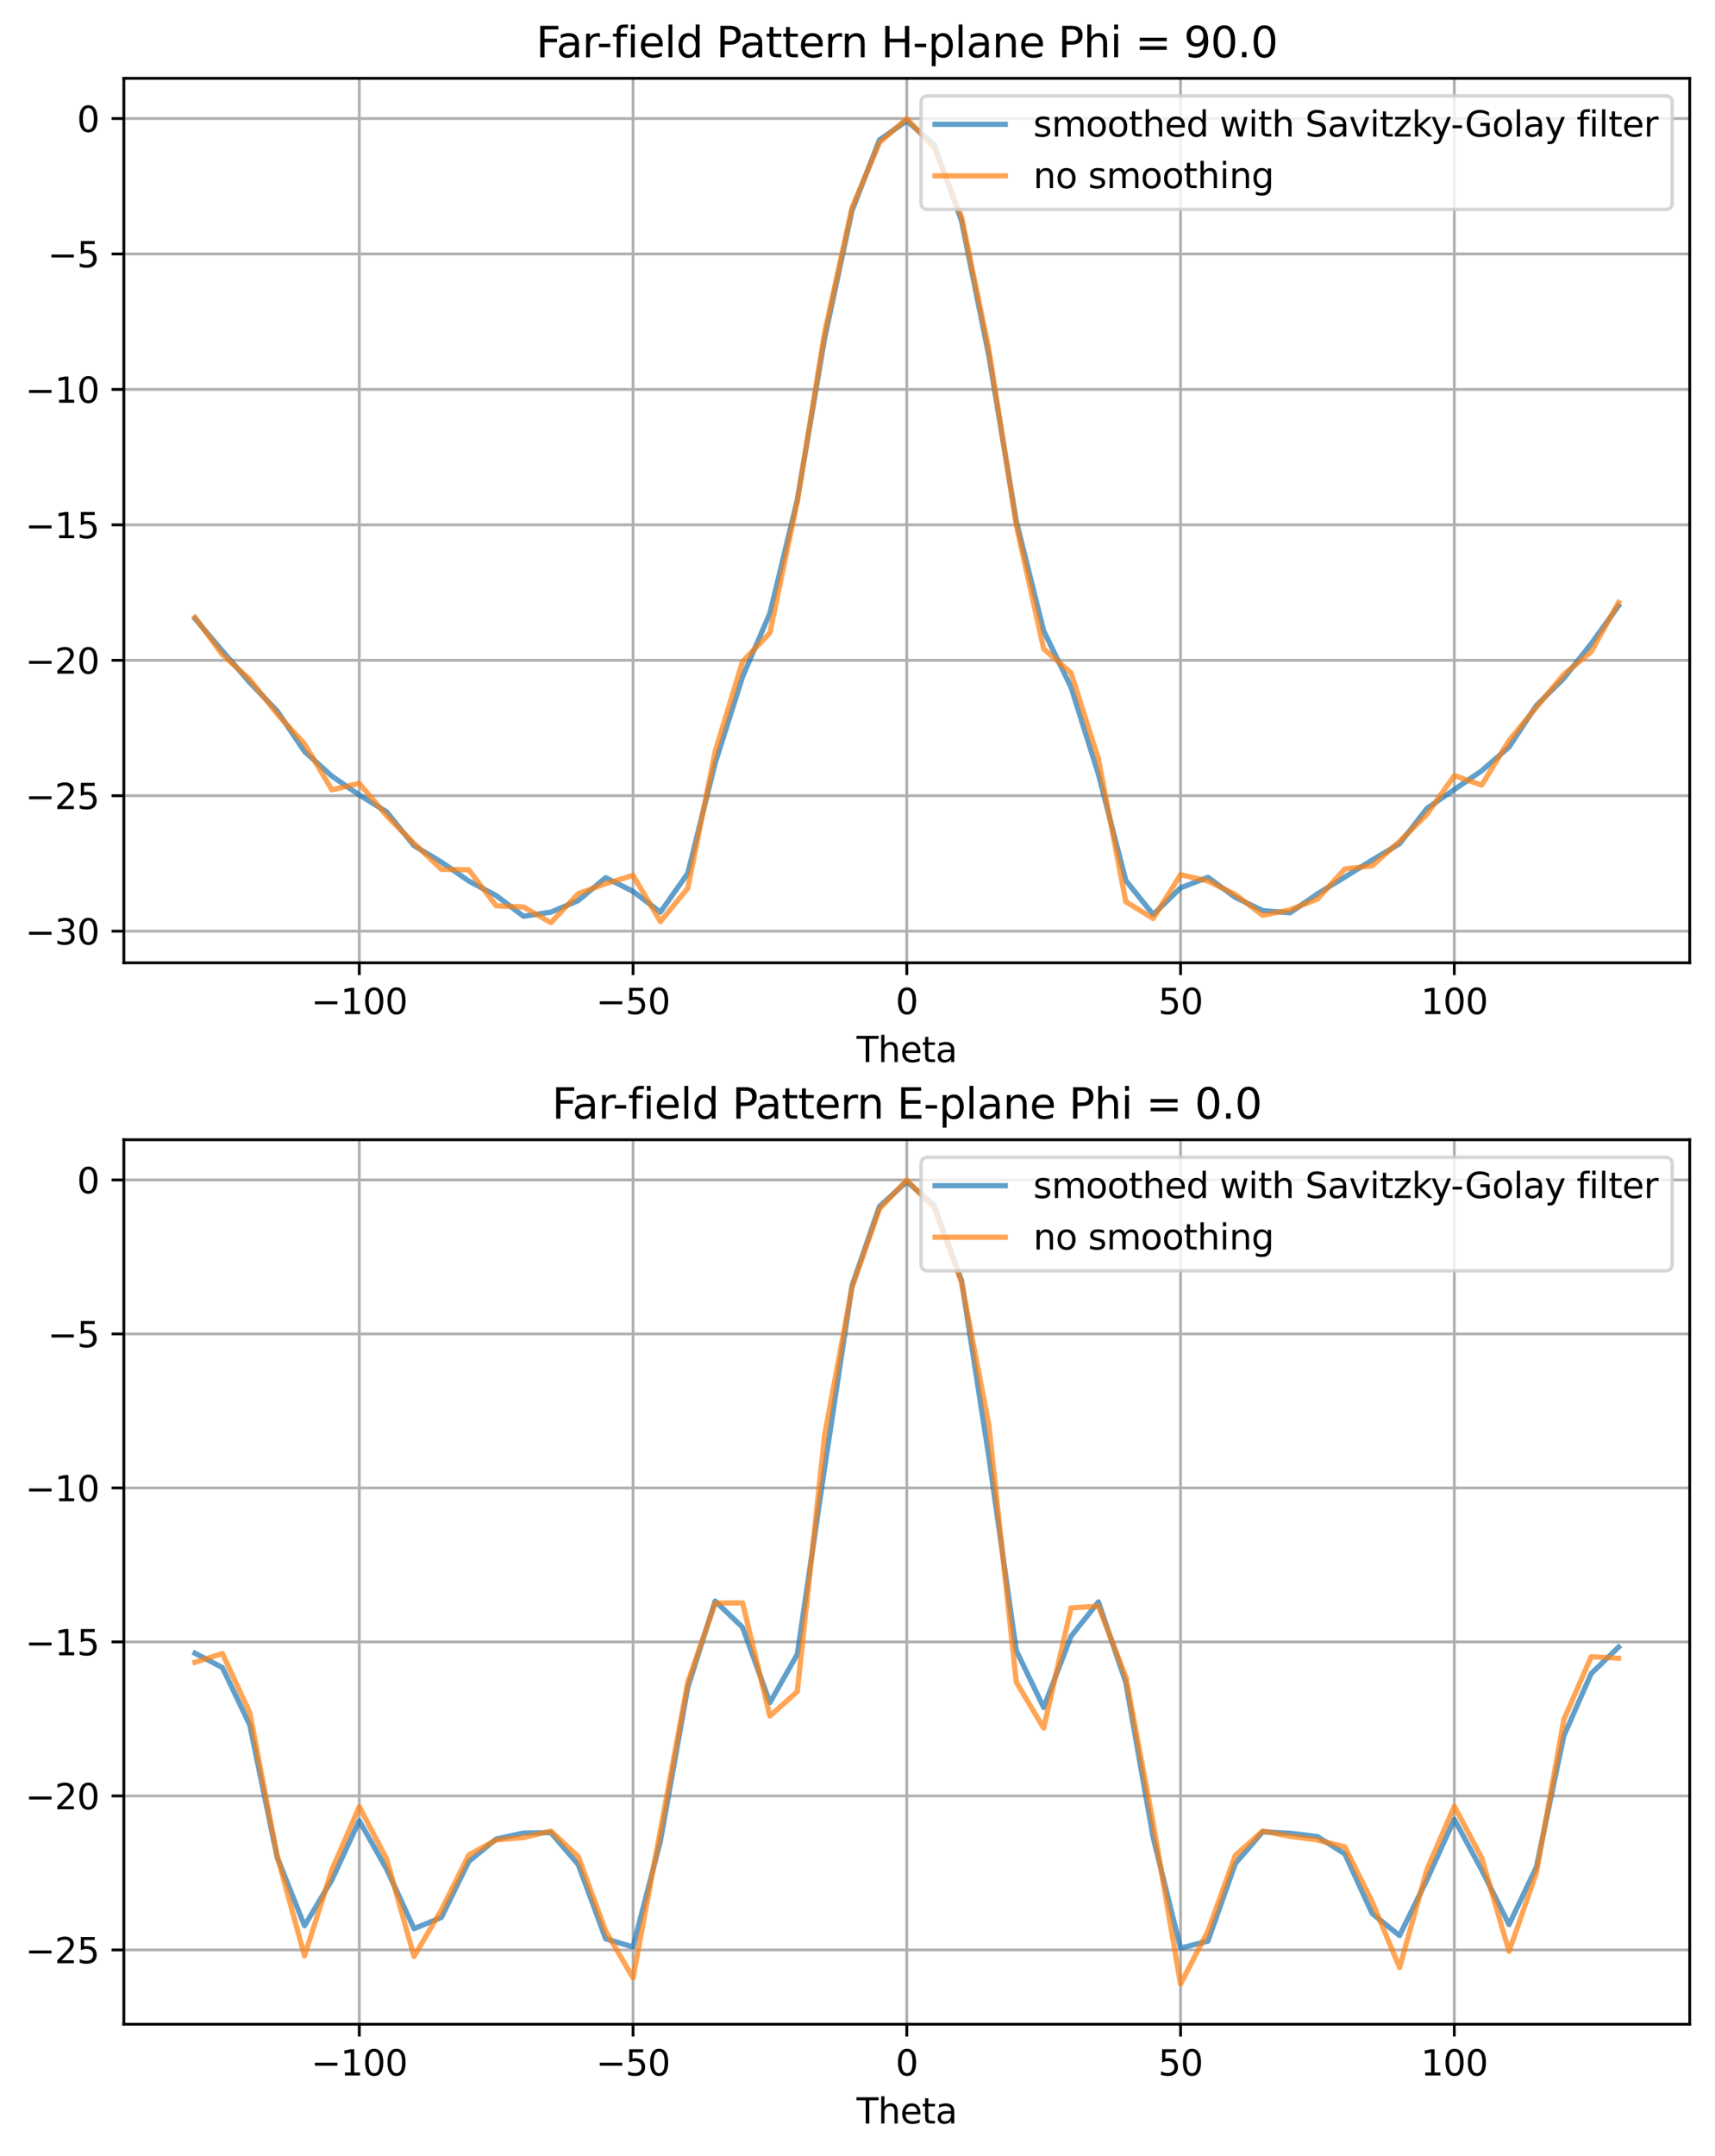 <?xml version="1.0" encoding="utf-8" standalone="no"?>
<!DOCTYPE svg PUBLIC "-//W3C//DTD SVG 1.1//EN"
  "http://www.w3.org/Graphics/SVG/1.1/DTD/svg11.dtd">
<svg xmlns:xlink="http://www.w3.org/1999/xlink" width="488.905pt" height="614.274pt" viewBox="0 0 488.905 614.274" xmlns="http://www.w3.org/2000/svg" version="1.1">
 <defs>
  <style type="text/css">*{stroke-linejoin: round; stroke-linecap: butt}</style>
 </defs>
 <g id="figure_1">
  <g id="patch_1">
   <path d="M 0 614.274 
L 488.905 614.274 
L 488.905 0 
L 0 0 
z
" style="fill: #ffffff"/>
  </g>
  <g id="axes_1">
   <g id="patch_2">
    <path d="M 35.305 274.318 
L 481.705 274.318 
L 481.705 22.318 
L 35.305 22.318 
z
" style="fill: #ffffff"/>
   </g>
   <g id="matplotlib.axis_1">
    <g id="xtick_1">
     <g id="line2d_1">
      <path d="M 102.421 274.318 
L 102.421 22.318 
" clip-path="url(#p32e8f1b778)" style="fill: none; stroke: #b0b0b0; stroke-width: 0.8; stroke-linecap: square"/>
     </g>
     <g id="line2d_2">
      <defs>
       <path id="m6926c9aca8" d="M 0 0 
L 0 3.5 
" style="stroke: #000000; stroke-width: 0.8"/>
      </defs>
      <g>
       <use xlink:href="#m6926c9aca8" x="102.421" y="274.318" style="stroke: #000000; stroke-width: 0.8"/>
      </g>
     </g>
     <g id="text_1">
      <!-- −100 -->
      <g transform="translate(88.687 288.917) scale(0.1 -0.1)">
       <defs>
        <path id="DejaVuSans-2212" d="M 678 2272 
L 4684 2272 
L 4684 1741 
L 678 1741 
L 678 2272 
z
" transform="scale(0.016)"/>
        <path id="DejaVuSans-31" d="M 794 531 
L 1825 531 
L 1825 4091 
L 703 3866 
L 703 4441 
L 1819 4666 
L 2450 4666 
L 2450 531 
L 3481 531 
L 3481 0 
L 794 0 
L 794 531 
z
" transform="scale(0.016)"/>
        <path id="DejaVuSans-30" d="M 2034 4250 
Q 1547 4250 1301 3770 
Q 1056 3291 1056 2328 
Q 1056 1369 1301 889 
Q 1547 409 2034 409 
Q 2525 409 2770 889 
Q 3016 1369 3016 2328 
Q 3016 3291 2770 3770 
Q 2525 4250 2034 4250 
z
M 2034 4750 
Q 2819 4750 3233 4129 
Q 3647 3509 3647 2328 
Q 3647 1150 3233 529 
Q 2819 -91 2034 -91 
Q 1250 -91 836 529 
Q 422 1150 422 2328 
Q 422 3509 836 4129 
Q 1250 4750 2034 4750 
z
" transform="scale(0.016)"/>
       </defs>
       <use xlink:href="#DejaVuSans-2212"/>
       <use xlink:href="#DejaVuSans-31" x="83.789"/>
       <use xlink:href="#DejaVuSans-30" x="147.412"/>
       <use xlink:href="#DejaVuSans-30" x="211.035"/>
      </g>
     </g>
    </g>
    <g id="xtick_2">
     <g id="line2d_3">
      <path d="M 180.463 274.318 
L 180.463 22.318 
" clip-path="url(#p32e8f1b778)" style="fill: none; stroke: #b0b0b0; stroke-width: 0.8; stroke-linecap: square"/>
     </g>
     <g id="line2d_4">
      <g>
       <use xlink:href="#m6926c9aca8" x="180.463" y="274.318" style="stroke: #000000; stroke-width: 0.8"/>
      </g>
     </g>
     <g id="text_2">
      <!-- −50 -->
      <g transform="translate(169.91 288.917) scale(0.1 -0.1)">
       <defs>
        <path id="DejaVuSans-35" d="M 691 4666 
L 3169 4666 
L 3169 4134 
L 1269 4134 
L 1269 2991 
Q 1406 3038 1543 3061 
Q 1681 3084 1819 3084 
Q 2600 3084 3056 2656 
Q 3513 2228 3513 1497 
Q 3513 744 3044 326 
Q 2575 -91 1722 -91 
Q 1428 -91 1123 -41 
Q 819 9 494 109 
L 494 744 
Q 775 591 1075 516 
Q 1375 441 1709 441 
Q 2250 441 2565 725 
Q 2881 1009 2881 1497 
Q 2881 1984 2565 2268 
Q 2250 2553 1709 2553 
Q 1456 2553 1204 2497 
Q 953 2441 691 2322 
L 691 4666 
z
" transform="scale(0.016)"/>
       </defs>
       <use xlink:href="#DejaVuSans-2212"/>
       <use xlink:href="#DejaVuSans-35" x="83.789"/>
       <use xlink:href="#DejaVuSans-30" x="147.412"/>
      </g>
     </g>
    </g>
    <g id="xtick_3">
     <g id="line2d_5">
      <path d="M 258.505 274.318 
L 258.505 22.318 
" clip-path="url(#p32e8f1b778)" style="fill: none; stroke: #b0b0b0; stroke-width: 0.8; stroke-linecap: square"/>
     </g>
     <g id="line2d_6">
      <g>
       <use xlink:href="#m6926c9aca8" x="258.505" y="274.318" style="stroke: #000000; stroke-width: 0.8"/>
      </g>
     </g>
     <g id="text_3">
      <!-- 0 -->
      <g transform="translate(255.323 288.917) scale(0.1 -0.1)">
       <use xlink:href="#DejaVuSans-30"/>
      </g>
     </g>
    </g>
    <g id="xtick_4">
     <g id="line2d_7">
      <path d="M 336.547 274.318 
L 336.547 22.318 
" clip-path="url(#p32e8f1b778)" style="fill: none; stroke: #b0b0b0; stroke-width: 0.8; stroke-linecap: square"/>
     </g>
     <g id="line2d_8">
      <g>
       <use xlink:href="#m6926c9aca8" x="336.547" y="274.318" style="stroke: #000000; stroke-width: 0.8"/>
      </g>
     </g>
     <g id="text_4">
      <!-- 50 -->
      <g transform="translate(330.184 288.917) scale(0.1 -0.1)">
       <use xlink:href="#DejaVuSans-35"/>
       <use xlink:href="#DejaVuSans-30" x="63.623"/>
      </g>
     </g>
    </g>
    <g id="xtick_5">
     <g id="line2d_9">
      <path d="M 414.589 274.318 
L 414.589 22.318 
" clip-path="url(#p32e8f1b778)" style="fill: none; stroke: #b0b0b0; stroke-width: 0.8; stroke-linecap: square"/>
     </g>
     <g id="line2d_10">
      <g>
       <use xlink:href="#m6926c9aca8" x="414.589" y="274.318" style="stroke: #000000; stroke-width: 0.8"/>
      </g>
     </g>
     <g id="text_5">
      <!-- 100 -->
      <g transform="translate(405.045 288.917) scale(0.1 -0.1)">
       <use xlink:href="#DejaVuSans-31"/>
       <use xlink:href="#DejaVuSans-30" x="63.623"/>
       <use xlink:href="#DejaVuSans-30" x="127.246"/>
      </g>
     </g>
    </g>
    <g id="text_6">
     <!-- Theta -->
     <g transform="translate(244.181 302.595) scale(0.1 -0.1)">
      <defs>
       <path id="DejaVuSans-54" d="M -19 4666 
L 3928 4666 
L 3928 4134 
L 2272 4134 
L 2272 0 
L 1638 0 
L 1638 4134 
L -19 4134 
L -19 4666 
z
" transform="scale(0.016)"/>
       <path id="DejaVuSans-68" d="M 3513 2113 
L 3513 0 
L 2938 0 
L 2938 2094 
Q 2938 2591 2744 2837 
Q 2550 3084 2163 3084 
Q 1697 3084 1428 2787 
Q 1159 2491 1159 1978 
L 1159 0 
L 581 0 
L 581 4863 
L 1159 4863 
L 1159 2956 
Q 1366 3272 1645 3428 
Q 1925 3584 2291 3584 
Q 2894 3584 3203 3211 
Q 3513 2838 3513 2113 
z
" transform="scale(0.016)"/>
       <path id="DejaVuSans-65" d="M 3597 1894 
L 3597 1613 
L 953 1613 
Q 991 1019 1311 708 
Q 1631 397 2203 397 
Q 2534 397 2845 478 
Q 3156 559 3463 722 
L 3463 178 
Q 3153 47 2828 -22 
Q 2503 -91 2169 -91 
Q 1331 -91 842 396 
Q 353 884 353 1716 
Q 353 2575 817 3079 
Q 1281 3584 2069 3584 
Q 2775 3584 3186 3129 
Q 3597 2675 3597 1894 
z
M 3022 2063 
Q 3016 2534 2758 2815 
Q 2500 3097 2075 3097 
Q 1594 3097 1305 2825 
Q 1016 2553 972 2059 
L 3022 2063 
z
" transform="scale(0.016)"/>
       <path id="DejaVuSans-74" d="M 1172 4494 
L 1172 3500 
L 2356 3500 
L 2356 3053 
L 1172 3053 
L 1172 1153 
Q 1172 725 1289 603 
Q 1406 481 1766 481 
L 2356 481 
L 2356 0 
L 1766 0 
Q 1100 0 847 248 
Q 594 497 594 1153 
L 594 3053 
L 172 3053 
L 172 3500 
L 594 3500 
L 594 4494 
L 1172 4494 
z
" transform="scale(0.016)"/>
       <path id="DejaVuSans-61" d="M 2194 1759 
Q 1497 1759 1228 1600 
Q 959 1441 959 1056 
Q 959 750 1161 570 
Q 1363 391 1709 391 
Q 2188 391 2477 730 
Q 2766 1069 2766 1631 
L 2766 1759 
L 2194 1759 
z
M 3341 1997 
L 3341 0 
L 2766 0 
L 2766 531 
Q 2569 213 2275 61 
Q 1981 -91 1556 -91 
Q 1019 -91 701 211 
Q 384 513 384 1019 
Q 384 1609 779 1909 
Q 1175 2209 1959 2209 
L 2766 2209 
L 2766 2266 
Q 2766 2663 2505 2880 
Q 2244 3097 1772 3097 
Q 1472 3097 1187 3025 
Q 903 2953 641 2809 
L 641 3341 
Q 956 3463 1253 3523 
Q 1550 3584 1831 3584 
Q 2591 3584 2966 3190 
Q 3341 2797 3341 1997 
z
" transform="scale(0.016)"/>
      </defs>
      <use xlink:href="#DejaVuSans-54"/>
      <use xlink:href="#DejaVuSans-68" x="61.084"/>
      <use xlink:href="#DejaVuSans-65" x="124.463"/>
      <use xlink:href="#DejaVuSans-74" x="185.986"/>
      <use xlink:href="#DejaVuSans-61" x="225.195"/>
     </g>
    </g>
   </g>
   <g id="matplotlib.axis_2">
    <g id="ytick_1">
     <g id="line2d_11">
      <path d="M 35.305 265.297 
L 481.705 265.297 
" clip-path="url(#p32e8f1b778)" style="fill: none; stroke: #b0b0b0; stroke-width: 0.8; stroke-linecap: square"/>
     </g>
     <g id="line2d_12">
      <defs>
       <path id="m76d4b6070d" d="M 0 0 
L -3.5 0 
" style="stroke: #000000; stroke-width: 0.8"/>
      </defs>
      <g>
       <use xlink:href="#m76d4b6070d" x="35.305" y="265.297" style="stroke: #000000; stroke-width: 0.8"/>
      </g>
     </g>
     <g id="text_7">
      <!-- −30 -->
      <g transform="translate(7.2 269.096) scale(0.1 -0.1)">
       <defs>
        <path id="DejaVuSans-33" d="M 2597 2516 
Q 3050 2419 3304 2112 
Q 3559 1806 3559 1356 
Q 3559 666 3084 287 
Q 2609 -91 1734 -91 
Q 1441 -91 1130 -33 
Q 819 25 488 141 
L 488 750 
Q 750 597 1062 519 
Q 1375 441 1716 441 
Q 2309 441 2620 675 
Q 2931 909 2931 1356 
Q 2931 1769 2642 2001 
Q 2353 2234 1838 2234 
L 1294 2234 
L 1294 2753 
L 1863 2753 
Q 2328 2753 2575 2939 
Q 2822 3125 2822 3475 
Q 2822 3834 2567 4026 
Q 2313 4219 1838 4219 
Q 1578 4219 1281 4162 
Q 984 4106 628 3988 
L 628 4550 
Q 988 4650 1302 4700 
Q 1616 4750 1894 4750 
Q 2613 4750 3031 4423 
Q 3450 4097 3450 3541 
Q 3450 3153 3228 2886 
Q 3006 2619 2597 2516 
z
" transform="scale(0.016)"/>
       </defs>
       <use xlink:href="#DejaVuSans-2212"/>
       <use xlink:href="#DejaVuSans-33" x="83.789"/>
       <use xlink:href="#DejaVuSans-30" x="147.412"/>
      </g>
     </g>
    </g>
    <g id="ytick_2">
     <g id="line2d_13">
      <path d="M 35.305 226.71 
L 481.705 226.71 
" clip-path="url(#p32e8f1b778)" style="fill: none; stroke: #b0b0b0; stroke-width: 0.8; stroke-linecap: square"/>
     </g>
     <g id="line2d_14">
      <g>
       <use xlink:href="#m76d4b6070d" x="35.305" y="226.71" style="stroke: #000000; stroke-width: 0.8"/>
      </g>
     </g>
     <g id="text_8">
      <!-- −25 -->
      <g transform="translate(7.2 230.509) scale(0.1 -0.1)">
       <defs>
        <path id="DejaVuSans-32" d="M 1228 531 
L 3431 531 
L 3431 0 
L 469 0 
L 469 531 
Q 828 903 1448 1529 
Q 2069 2156 2228 2338 
Q 2531 2678 2651 2914 
Q 2772 3150 2772 3378 
Q 2772 3750 2511 3984 
Q 2250 4219 1831 4219 
Q 1534 4219 1204 4116 
Q 875 4013 500 3803 
L 500 4441 
Q 881 4594 1212 4672 
Q 1544 4750 1819 4750 
Q 2544 4750 2975 4387 
Q 3406 4025 3406 3419 
Q 3406 3131 3298 2873 
Q 3191 2616 2906 2266 
Q 2828 2175 2409 1742 
Q 1991 1309 1228 531 
z
" transform="scale(0.016)"/>
       </defs>
       <use xlink:href="#DejaVuSans-2212"/>
       <use xlink:href="#DejaVuSans-32" x="83.789"/>
       <use xlink:href="#DejaVuSans-35" x="147.412"/>
      </g>
     </g>
    </g>
    <g id="ytick_3">
     <g id="line2d_15">
      <path d="M 35.305 188.122 
L 481.705 188.122 
" clip-path="url(#p32e8f1b778)" style="fill: none; stroke: #b0b0b0; stroke-width: 0.8; stroke-linecap: square"/>
     </g>
     <g id="line2d_16">
      <g>
       <use xlink:href="#m76d4b6070d" x="35.305" y="188.122" style="stroke: #000000; stroke-width: 0.8"/>
      </g>
     </g>
     <g id="text_9">
      <!-- −20 -->
      <g transform="translate(7.2 191.921) scale(0.1 -0.1)">
       <use xlink:href="#DejaVuSans-2212"/>
       <use xlink:href="#DejaVuSans-32" x="83.789"/>
       <use xlink:href="#DejaVuSans-30" x="147.412"/>
      </g>
     </g>
    </g>
    <g id="ytick_4">
     <g id="line2d_17">
      <path d="M 35.305 149.535 
L 481.705 149.535 
" clip-path="url(#p32e8f1b778)" style="fill: none; stroke: #b0b0b0; stroke-width: 0.8; stroke-linecap: square"/>
     </g>
     <g id="line2d_18">
      <g>
       <use xlink:href="#m76d4b6070d" x="35.305" y="149.535" style="stroke: #000000; stroke-width: 0.8"/>
      </g>
     </g>
     <g id="text_10">
      <!-- −15 -->
      <g transform="translate(7.2 153.334) scale(0.1 -0.1)">
       <use xlink:href="#DejaVuSans-2212"/>
       <use xlink:href="#DejaVuSans-31" x="83.789"/>
       <use xlink:href="#DejaVuSans-35" x="147.412"/>
      </g>
     </g>
    </g>
    <g id="ytick_5">
     <g id="line2d_19">
      <path d="M 35.305 110.947 
L 481.705 110.947 
" clip-path="url(#p32e8f1b778)" style="fill: none; stroke: #b0b0b0; stroke-width: 0.8; stroke-linecap: square"/>
     </g>
     <g id="line2d_20">
      <g>
       <use xlink:href="#m76d4b6070d" x="35.305" y="110.947" style="stroke: #000000; stroke-width: 0.8"/>
      </g>
     </g>
     <g id="text_11">
      <!-- −10 -->
      <g transform="translate(7.2 114.747) scale(0.1 -0.1)">
       <use xlink:href="#DejaVuSans-2212"/>
       <use xlink:href="#DejaVuSans-31" x="83.789"/>
       <use xlink:href="#DejaVuSans-30" x="147.412"/>
      </g>
     </g>
    </g>
    <g id="ytick_6">
     <g id="line2d_21">
      <path d="M 35.305 72.36 
L 481.705 72.36 
" clip-path="url(#p32e8f1b778)" style="fill: none; stroke: #b0b0b0; stroke-width: 0.8; stroke-linecap: square"/>
     </g>
     <g id="line2d_22">
      <g>
       <use xlink:href="#m76d4b6070d" x="35.305" y="72.36" style="stroke: #000000; stroke-width: 0.8"/>
      </g>
     </g>
     <g id="text_12">
      <!-- −5 -->
      <g transform="translate(13.562 76.159) scale(0.1 -0.1)">
       <use xlink:href="#DejaVuSans-2212"/>
       <use xlink:href="#DejaVuSans-35" x="83.789"/>
      </g>
     </g>
    </g>
    <g id="ytick_7">
     <g id="line2d_23">
      <path d="M 35.305 33.773 
L 481.705 33.773 
" clip-path="url(#p32e8f1b778)" style="fill: none; stroke: #b0b0b0; stroke-width: 0.8; stroke-linecap: square"/>
     </g>
     <g id="line2d_24">
      <g>
       <use xlink:href="#m76d4b6070d" x="35.305" y="33.773" style="stroke: #000000; stroke-width: 0.8"/>
      </g>
     </g>
     <g id="text_13">
      <!-- 0 -->
      <g transform="translate(21.942 37.572) scale(0.1 -0.1)">
       <use xlink:href="#DejaVuSans-30"/>
      </g>
     </g>
    </g>
   </g>
   <g id="line2d_25">
    <path d="M 55.596 176.257 
L 63.4 185.458 
L 71.204 194.461 
L 79.008 202.551 
L 86.812 214.113 
L 94.617 221.136 
L 102.421 226.492 
L 110.225 231.296 
L 118.029 240.954 
L 125.833 245.608 
L 133.638 251.015 
L 141.442 255.147 
L 149.246 261.057 
L 157.05 259.87 
L 164.854 256.574 
L 172.659 250.045 
L 180.463 253.969 
L 188.267 259.877 
L 196.071 248.805 
L 203.875 217.419 
L 211.68 192.842 
L 219.484 174.702 
L 227.288 142.436 
L 235.092 96.318 
L 242.896 60.004 
L 250.7 39.869 
L 258.505 34.452 
L 266.309 41.263 
L 274.113 62.987 
L 281.917 101.458 
L 289.721 148.496 
L 297.526 179.73 
L 305.33 195.813 
L 313.134 220.581 
L 320.938 250.854 
L 328.742 260.57 
L 336.547 252.962 
L 344.351 249.95 
L 352.155 255.677 
L 359.959 259.439 
L 367.763 260.07 
L 375.568 254.67 
L 383.372 249.877 
L 391.176 245.033 
L 398.98 240.386 
L 406.784 230.324 
L 414.589 224.937 
L 422.393 219.591 
L 430.197 212.84 
L 438.001 200.984 
L 445.805 193.274 
L 453.61 183.387 
L 461.414 172.616 
" clip-path="url(#p32e8f1b778)" style="fill: none; stroke: #1f77b4; stroke-opacity: 0.7; stroke-width: 1.5; stroke-linecap: square"/>
   </g>
   <g id="line2d_26">
    <path d="M 55.596 175.872 
L 63.4 186.529 
L 71.204 193.561 
L 79.008 203.395 
L 86.812 211.958 
L 94.617 225.02 
L 102.421 223.204 
L 110.225 232.44 
L 118.029 240.294 
L 125.833 247.679 
L 133.638 247.809 
L 141.442 258.062 
L 149.246 258.417 
L 157.05 262.864 
L 164.854 254.599 
L 172.659 251.752 
L 180.463 249.411 
L 188.267 262.572 
L 196.071 253.051 
L 203.875 214.098 
L 211.68 188.496 
L 219.484 180.292 
L 227.288 142.838 
L 235.092 94.706 
L 242.896 59.158 
L 250.7 40.652 
L 258.505 33.773 
L 266.309 42.236 
L 274.113 61.835 
L 281.917 99.717 
L 289.721 149.593 
L 297.526 184.864 
L 305.33 191.725 
L 313.134 216.269 
L 320.938 256.894 
L 328.742 261.687 
L 336.547 249.201 
L 344.351 251.016 
L 352.155 254.834 
L 359.959 260.793 
L 367.763 259.198 
L 375.568 256.15 
L 383.372 247.573 
L 391.176 246.657 
L 398.98 239.715 
L 406.784 232.008 
L 414.589 220.972 
L 422.393 223.687 
L 430.197 210.984 
L 438.001 201.48 
L 445.805 192.138 
L 453.61 185.698 
L 461.414 171.65 
" clip-path="url(#p32e8f1b778)" style="fill: none; stroke: #ff7f0e; stroke-opacity: 0.7; stroke-width: 1.5; stroke-linecap: square"/>
   </g>
   <g id="patch_3">
    <path d="M 35.305 274.318 
L 35.305 22.318 
" style="fill: none; stroke: #000000; stroke-width: 0.8; stroke-linejoin: miter; stroke-linecap: square"/>
   </g>
   <g id="patch_4">
    <path d="M 481.705 274.318 
L 481.705 22.318 
" style="fill: none; stroke: #000000; stroke-width: 0.8; stroke-linejoin: miter; stroke-linecap: square"/>
   </g>
   <g id="patch_5">
    <path d="M 35.305 274.318 
L 481.705 274.318 
" style="fill: none; stroke: #000000; stroke-width: 0.8; stroke-linejoin: miter; stroke-linecap: square"/>
   </g>
   <g id="patch_6">
    <path d="M 35.305 22.318 
L 481.705 22.318 
" style="fill: none; stroke: #000000; stroke-width: 0.8; stroke-linejoin: miter; stroke-linecap: square"/>
   </g>
   <g id="text_14">
    <!-- Far-field Pattern H-plane Phi = 90.0 -->
    <g transform="translate(152.811 16.318) scale(0.12 -0.12)">
     <defs>
      <path id="DejaVuSans-46" d="M 628 4666 
L 3309 4666 
L 3309 4134 
L 1259 4134 
L 1259 2759 
L 3109 2759 
L 3109 2228 
L 1259 2228 
L 1259 0 
L 628 0 
L 628 4666 
z
" transform="scale(0.016)"/>
      <path id="DejaVuSans-72" d="M 2631 2963 
Q 2534 3019 2420 3045 
Q 2306 3072 2169 3072 
Q 1681 3072 1420 2755 
Q 1159 2438 1159 1844 
L 1159 0 
L 581 0 
L 581 3500 
L 1159 3500 
L 1159 2956 
Q 1341 3275 1631 3429 
Q 1922 3584 2338 3584 
Q 2397 3584 2469 3576 
Q 2541 3569 2628 3553 
L 2631 2963 
z
" transform="scale(0.016)"/>
      <path id="DejaVuSans-2d" d="M 313 2009 
L 1997 2009 
L 1997 1497 
L 313 1497 
L 313 2009 
z
" transform="scale(0.016)"/>
      <path id="DejaVuSans-66" d="M 2375 4863 
L 2375 4384 
L 1825 4384 
Q 1516 4384 1395 4259 
Q 1275 4134 1275 3809 
L 1275 3500 
L 2222 3500 
L 2222 3053 
L 1275 3053 
L 1275 0 
L 697 0 
L 697 3053 
L 147 3053 
L 147 3500 
L 697 3500 
L 697 3744 
Q 697 4328 969 4595 
Q 1241 4863 1831 4863 
L 2375 4863 
z
" transform="scale(0.016)"/>
      <path id="DejaVuSans-69" d="M 603 3500 
L 1178 3500 
L 1178 0 
L 603 0 
L 603 3500 
z
M 603 4863 
L 1178 4863 
L 1178 4134 
L 603 4134 
L 603 4863 
z
" transform="scale(0.016)"/>
      <path id="DejaVuSans-6c" d="M 603 4863 
L 1178 4863 
L 1178 0 
L 603 0 
L 603 4863 
z
" transform="scale(0.016)"/>
      <path id="DejaVuSans-64" d="M 2906 2969 
L 2906 4863 
L 3481 4863 
L 3481 0 
L 2906 0 
L 2906 525 
Q 2725 213 2448 61 
Q 2172 -91 1784 -91 
Q 1150 -91 751 415 
Q 353 922 353 1747 
Q 353 2572 751 3078 
Q 1150 3584 1784 3584 
Q 2172 3584 2448 3432 
Q 2725 3281 2906 2969 
z
M 947 1747 
Q 947 1113 1208 752 
Q 1469 391 1925 391 
Q 2381 391 2643 752 
Q 2906 1113 2906 1747 
Q 2906 2381 2643 2742 
Q 2381 3103 1925 3103 
Q 1469 3103 1208 2742 
Q 947 2381 947 1747 
z
" transform="scale(0.016)"/>
      <path id="DejaVuSans-20" transform="scale(0.016)"/>
      <path id="DejaVuSans-50" d="M 1259 4147 
L 1259 2394 
L 2053 2394 
Q 2494 2394 2734 2622 
Q 2975 2850 2975 3272 
Q 2975 3691 2734 3919 
Q 2494 4147 2053 4147 
L 1259 4147 
z
M 628 4666 
L 2053 4666 
Q 2838 4666 3239 4311 
Q 3641 3956 3641 3272 
Q 3641 2581 3239 2228 
Q 2838 1875 2053 1875 
L 1259 1875 
L 1259 0 
L 628 0 
L 628 4666 
z
" transform="scale(0.016)"/>
      <path id="DejaVuSans-6e" d="M 3513 2113 
L 3513 0 
L 2938 0 
L 2938 2094 
Q 2938 2591 2744 2837 
Q 2550 3084 2163 3084 
Q 1697 3084 1428 2787 
Q 1159 2491 1159 1978 
L 1159 0 
L 581 0 
L 581 3500 
L 1159 3500 
L 1159 2956 
Q 1366 3272 1645 3428 
Q 1925 3584 2291 3584 
Q 2894 3584 3203 3211 
Q 3513 2838 3513 2113 
z
" transform="scale(0.016)"/>
      <path id="DejaVuSans-48" d="M 628 4666 
L 1259 4666 
L 1259 2753 
L 3553 2753 
L 3553 4666 
L 4184 4666 
L 4184 0 
L 3553 0 
L 3553 2222 
L 1259 2222 
L 1259 0 
L 628 0 
L 628 4666 
z
" transform="scale(0.016)"/>
      <path id="DejaVuSans-70" d="M 1159 525 
L 1159 -1331 
L 581 -1331 
L 581 3500 
L 1159 3500 
L 1159 2969 
Q 1341 3281 1617 3432 
Q 1894 3584 2278 3584 
Q 2916 3584 3314 3078 
Q 3713 2572 3713 1747 
Q 3713 922 3314 415 
Q 2916 -91 2278 -91 
Q 1894 -91 1617 61 
Q 1341 213 1159 525 
z
M 3116 1747 
Q 3116 2381 2855 2742 
Q 2594 3103 2138 3103 
Q 1681 3103 1420 2742 
Q 1159 2381 1159 1747 
Q 1159 1113 1420 752 
Q 1681 391 2138 391 
Q 2594 391 2855 752 
Q 3116 1113 3116 1747 
z
" transform="scale(0.016)"/>
      <path id="DejaVuSans-3d" d="M 678 2906 
L 4684 2906 
L 4684 2381 
L 678 2381 
L 678 2906 
z
M 678 1631 
L 4684 1631 
L 4684 1100 
L 678 1100 
L 678 1631 
z
" transform="scale(0.016)"/>
      <path id="DejaVuSans-39" d="M 703 97 
L 703 672 
Q 941 559 1184 500 
Q 1428 441 1663 441 
Q 2288 441 2617 861 
Q 2947 1281 2994 2138 
Q 2813 1869 2534 1725 
Q 2256 1581 1919 1581 
Q 1219 1581 811 2004 
Q 403 2428 403 3163 
Q 403 3881 828 4315 
Q 1253 4750 1959 4750 
Q 2769 4750 3195 4129 
Q 3622 3509 3622 2328 
Q 3622 1225 3098 567 
Q 2575 -91 1691 -91 
Q 1453 -91 1209 -44 
Q 966 3 703 97 
z
M 1959 2075 
Q 2384 2075 2632 2365 
Q 2881 2656 2881 3163 
Q 2881 3666 2632 3958 
Q 2384 4250 1959 4250 
Q 1534 4250 1286 3958 
Q 1038 3666 1038 3163 
Q 1038 2656 1286 2365 
Q 1534 2075 1959 2075 
z
" transform="scale(0.016)"/>
      <path id="DejaVuSans-2e" d="M 684 794 
L 1344 794 
L 1344 0 
L 684 0 
L 684 794 
z
" transform="scale(0.016)"/>
     </defs>
     <use xlink:href="#DejaVuSans-46"/>
     <use xlink:href="#DejaVuSans-61" x="48.395"/>
     <use xlink:href="#DejaVuSans-72" x="109.674"/>
     <use xlink:href="#DejaVuSans-2d" x="144.412"/>
     <use xlink:href="#DejaVuSans-66" x="180.496"/>
     <use xlink:href="#DejaVuSans-69" x="215.701"/>
     <use xlink:href="#DejaVuSans-65" x="243.484"/>
     <use xlink:href="#DejaVuSans-6c" x="305.008"/>
     <use xlink:href="#DejaVuSans-64" x="332.791"/>
     <use xlink:href="#DejaVuSans-20" x="396.268"/>
     <use xlink:href="#DejaVuSans-50" x="428.055"/>
     <use xlink:href="#DejaVuSans-61" x="483.857"/>
     <use xlink:href="#DejaVuSans-74" x="545.137"/>
     <use xlink:href="#DejaVuSans-74" x="584.346"/>
     <use xlink:href="#DejaVuSans-65" x="623.555"/>
     <use xlink:href="#DejaVuSans-72" x="685.078"/>
     <use xlink:href="#DejaVuSans-6e" x="724.441"/>
     <use xlink:href="#DejaVuSans-20" x="787.82"/>
     <use xlink:href="#DejaVuSans-48" x="819.607"/>
     <use xlink:href="#DejaVuSans-2d" x="894.803"/>
     <use xlink:href="#DejaVuSans-70" x="930.887"/>
     <use xlink:href="#DejaVuSans-6c" x="994.363"/>
     <use xlink:href="#DejaVuSans-61" x="1022.146"/>
     <use xlink:href="#DejaVuSans-6e" x="1083.426"/>
     <use xlink:href="#DejaVuSans-65" x="1146.805"/>
     <use xlink:href="#DejaVuSans-20" x="1208.328"/>
     <use xlink:href="#DejaVuSans-50" x="1240.115"/>
     <use xlink:href="#DejaVuSans-68" x="1300.418"/>
     <use xlink:href="#DejaVuSans-69" x="1363.797"/>
     <use xlink:href="#DejaVuSans-20" x="1391.58"/>
     <use xlink:href="#DejaVuSans-3d" x="1423.367"/>
     <use xlink:href="#DejaVuSans-20" x="1507.156"/>
     <use xlink:href="#DejaVuSans-39" x="1538.943"/>
     <use xlink:href="#DejaVuSans-30" x="1602.566"/>
     <use xlink:href="#DejaVuSans-2e" x="1666.189"/>
     <use xlink:href="#DejaVuSans-30" x="1697.977"/>
    </g>
   </g>
   <g id="legend_1">
    <g id="patch_7">
     <path d="M 264.572 59.674 
L 474.705 59.674 
Q 476.705 59.674 476.705 57.674 
L 476.705 29.318 
Q 476.705 27.318 474.705 27.318 
L 264.572 27.318 
Q 262.572 27.318 262.572 29.318 
L 262.572 57.674 
Q 262.572 59.674 264.572 59.674 
z
" style="fill: #ffffff; opacity: 0.8; stroke: #cccccc; stroke-linejoin: miter"/>
    </g>
    <g id="line2d_27">
     <path d="M 266.572 35.417 
L 276.572 35.417 
L 286.572 35.417 
" style="fill: none; stroke: #1f77b4; stroke-opacity: 0.7; stroke-width: 1.5; stroke-linecap: square"/>
    </g>
    <g id="text_15">
     <!-- smoothed with Savitzky-Golay filter -->
     <g transform="translate(294.572 38.917) scale(0.1 -0.1)">
      <defs>
       <path id="DejaVuSans-73" d="M 2834 3397 
L 2834 2853 
Q 2591 2978 2328 3040 
Q 2066 3103 1784 3103 
Q 1356 3103 1142 2972 
Q 928 2841 928 2578 
Q 928 2378 1081 2264 
Q 1234 2150 1697 2047 
L 1894 2003 
Q 2506 1872 2764 1633 
Q 3022 1394 3022 966 
Q 3022 478 2636 193 
Q 2250 -91 1575 -91 
Q 1294 -91 989 -36 
Q 684 19 347 128 
L 347 722 
Q 666 556 975 473 
Q 1284 391 1588 391 
Q 1994 391 2212 530 
Q 2431 669 2431 922 
Q 2431 1156 2273 1281 
Q 2116 1406 1581 1522 
L 1381 1569 
Q 847 1681 609 1914 
Q 372 2147 372 2553 
Q 372 3047 722 3315 
Q 1072 3584 1716 3584 
Q 2034 3584 2315 3537 
Q 2597 3491 2834 3397 
z
" transform="scale(0.016)"/>
       <path id="DejaVuSans-6d" d="M 3328 2828 
Q 3544 3216 3844 3400 
Q 4144 3584 4550 3584 
Q 5097 3584 5394 3201 
Q 5691 2819 5691 2113 
L 5691 0 
L 5113 0 
L 5113 2094 
Q 5113 2597 4934 2840 
Q 4756 3084 4391 3084 
Q 3944 3084 3684 2787 
Q 3425 2491 3425 1978 
L 3425 0 
L 2847 0 
L 2847 2094 
Q 2847 2600 2669 2842 
Q 2491 3084 2119 3084 
Q 1678 3084 1418 2786 
Q 1159 2488 1159 1978 
L 1159 0 
L 581 0 
L 581 3500 
L 1159 3500 
L 1159 2956 
Q 1356 3278 1631 3431 
Q 1906 3584 2284 3584 
Q 2666 3584 2933 3390 
Q 3200 3197 3328 2828 
z
" transform="scale(0.016)"/>
       <path id="DejaVuSans-6f" d="M 1959 3097 
Q 1497 3097 1228 2736 
Q 959 2375 959 1747 
Q 959 1119 1226 758 
Q 1494 397 1959 397 
Q 2419 397 2687 759 
Q 2956 1122 2956 1747 
Q 2956 2369 2687 2733 
Q 2419 3097 1959 3097 
z
M 1959 3584 
Q 2709 3584 3137 3096 
Q 3566 2609 3566 1747 
Q 3566 888 3137 398 
Q 2709 -91 1959 -91 
Q 1206 -91 779 398 
Q 353 888 353 1747 
Q 353 2609 779 3096 
Q 1206 3584 1959 3584 
z
" transform="scale(0.016)"/>
       <path id="DejaVuSans-77" d="M 269 3500 
L 844 3500 
L 1563 769 
L 2278 3500 
L 2956 3500 
L 3675 769 
L 4391 3500 
L 4966 3500 
L 4050 0 
L 3372 0 
L 2619 2869 
L 1863 0 
L 1184 0 
L 269 3500 
z
" transform="scale(0.016)"/>
       <path id="DejaVuSans-53" d="M 3425 4513 
L 3425 3897 
Q 3066 4069 2747 4153 
Q 2428 4238 2131 4238 
Q 1616 4238 1336 4038 
Q 1056 3838 1056 3469 
Q 1056 3159 1242 3001 
Q 1428 2844 1947 2747 
L 2328 2669 
Q 3034 2534 3370 2195 
Q 3706 1856 3706 1288 
Q 3706 609 3251 259 
Q 2797 -91 1919 -91 
Q 1588 -91 1214 -16 
Q 841 59 441 206 
L 441 856 
Q 825 641 1194 531 
Q 1563 422 1919 422 
Q 2459 422 2753 634 
Q 3047 847 3047 1241 
Q 3047 1584 2836 1778 
Q 2625 1972 2144 2069 
L 1759 2144 
Q 1053 2284 737 2584 
Q 422 2884 422 3419 
Q 422 4038 858 4394 
Q 1294 4750 2059 4750 
Q 2388 4750 2728 4690 
Q 3069 4631 3425 4513 
z
" transform="scale(0.016)"/>
       <path id="DejaVuSans-76" d="M 191 3500 
L 800 3500 
L 1894 563 
L 2988 3500 
L 3597 3500 
L 2284 0 
L 1503 0 
L 191 3500 
z
" transform="scale(0.016)"/>
       <path id="DejaVuSans-7a" d="M 353 3500 
L 3084 3500 
L 3084 2975 
L 922 459 
L 3084 459 
L 3084 0 
L 275 0 
L 275 525 
L 2438 3041 
L 353 3041 
L 353 3500 
z
" transform="scale(0.016)"/>
       <path id="DejaVuSans-6b" d="M 581 4863 
L 1159 4863 
L 1159 1991 
L 2875 3500 
L 3609 3500 
L 1753 1863 
L 3688 0 
L 2938 0 
L 1159 1709 
L 1159 0 
L 581 0 
L 581 4863 
z
" transform="scale(0.016)"/>
       <path id="DejaVuSans-79" d="M 2059 -325 
Q 1816 -950 1584 -1140 
Q 1353 -1331 966 -1331 
L 506 -1331 
L 506 -850 
L 844 -850 
Q 1081 -850 1212 -737 
Q 1344 -625 1503 -206 
L 1606 56 
L 191 3500 
L 800 3500 
L 1894 763 
L 2988 3500 
L 3597 3500 
L 2059 -325 
z
" transform="scale(0.016)"/>
       <path id="DejaVuSans-47" d="M 3809 666 
L 3809 1919 
L 2778 1919 
L 2778 2438 
L 4434 2438 
L 4434 434 
Q 4069 175 3628 42 
Q 3188 -91 2688 -91 
Q 1594 -91 976 548 
Q 359 1188 359 2328 
Q 359 3472 976 4111 
Q 1594 4750 2688 4750 
Q 3144 4750 3555 4637 
Q 3966 4525 4313 4306 
L 4313 3634 
Q 3963 3931 3569 4081 
Q 3175 4231 2741 4231 
Q 1884 4231 1454 3753 
Q 1025 3275 1025 2328 
Q 1025 1384 1454 906 
Q 1884 428 2741 428 
Q 3075 428 3337 486 
Q 3600 544 3809 666 
z
" transform="scale(0.016)"/>
      </defs>
      <use xlink:href="#DejaVuSans-73"/>
      <use xlink:href="#DejaVuSans-6d" x="52.1"/>
      <use xlink:href="#DejaVuSans-6f" x="149.512"/>
      <use xlink:href="#DejaVuSans-6f" x="210.693"/>
      <use xlink:href="#DejaVuSans-74" x="271.875"/>
      <use xlink:href="#DejaVuSans-68" x="311.084"/>
      <use xlink:href="#DejaVuSans-65" x="374.463"/>
      <use xlink:href="#DejaVuSans-64" x="435.986"/>
      <use xlink:href="#DejaVuSans-20" x="499.463"/>
      <use xlink:href="#DejaVuSans-77" x="531.25"/>
      <use xlink:href="#DejaVuSans-69" x="613.037"/>
      <use xlink:href="#DejaVuSans-74" x="640.82"/>
      <use xlink:href="#DejaVuSans-68" x="680.029"/>
      <use xlink:href="#DejaVuSans-20" x="743.408"/>
      <use xlink:href="#DejaVuSans-53" x="775.195"/>
      <use xlink:href="#DejaVuSans-61" x="838.672"/>
      <use xlink:href="#DejaVuSans-76" x="899.951"/>
      <use xlink:href="#DejaVuSans-69" x="959.131"/>
      <use xlink:href="#DejaVuSans-74" x="986.914"/>
      <use xlink:href="#DejaVuSans-7a" x="1026.123"/>
      <use xlink:href="#DejaVuSans-6b" x="1078.613"/>
      <use xlink:href="#DejaVuSans-79" x="1132.898"/>
      <use xlink:href="#DejaVuSans-2d" x="1190.328"/>
      <use xlink:href="#DejaVuSans-47" x="1230.037"/>
      <use xlink:href="#DejaVuSans-6f" x="1307.527"/>
      <use xlink:href="#DejaVuSans-6c" x="1368.709"/>
      <use xlink:href="#DejaVuSans-61" x="1396.492"/>
      <use xlink:href="#DejaVuSans-79" x="1457.771"/>
      <use xlink:href="#DejaVuSans-20" x="1516.951"/>
      <use xlink:href="#DejaVuSans-66" x="1548.738"/>
      <use xlink:href="#DejaVuSans-69" x="1583.943"/>
      <use xlink:href="#DejaVuSans-6c" x="1611.727"/>
      <use xlink:href="#DejaVuSans-74" x="1639.51"/>
      <use xlink:href="#DejaVuSans-65" x="1678.719"/>
      <use xlink:href="#DejaVuSans-72" x="1740.242"/>
     </g>
    </g>
    <g id="line2d_28">
     <path d="M 266.572 50.095 
L 276.572 50.095 
L 286.572 50.095 
" style="fill: none; stroke: #ff7f0e; stroke-opacity: 0.7; stroke-width: 1.5; stroke-linecap: square"/>
    </g>
    <g id="text_16">
     <!-- no smoothing -->
     <g transform="translate(294.572 53.595) scale(0.1 -0.1)">
      <defs>
       <path id="DejaVuSans-67" d="M 2906 1791 
Q 2906 2416 2648 2759 
Q 2391 3103 1925 3103 
Q 1463 3103 1205 2759 
Q 947 2416 947 1791 
Q 947 1169 1205 825 
Q 1463 481 1925 481 
Q 2391 481 2648 825 
Q 2906 1169 2906 1791 
z
M 3481 434 
Q 3481 -459 3084 -895 
Q 2688 -1331 1869 -1331 
Q 1566 -1331 1297 -1286 
Q 1028 -1241 775 -1147 
L 775 -588 
Q 1028 -725 1275 -790 
Q 1522 -856 1778 -856 
Q 2344 -856 2625 -561 
Q 2906 -266 2906 331 
L 2906 616 
Q 2728 306 2450 153 
Q 2172 0 1784 0 
Q 1141 0 747 490 
Q 353 981 353 1791 
Q 353 2603 747 3093 
Q 1141 3584 1784 3584 
Q 2172 3584 2450 3431 
Q 2728 3278 2906 2969 
L 2906 3500 
L 3481 3500 
L 3481 434 
z
" transform="scale(0.016)"/>
      </defs>
      <use xlink:href="#DejaVuSans-6e"/>
      <use xlink:href="#DejaVuSans-6f" x="63.379"/>
      <use xlink:href="#DejaVuSans-20" x="124.561"/>
      <use xlink:href="#DejaVuSans-73" x="156.348"/>
      <use xlink:href="#DejaVuSans-6d" x="208.447"/>
      <use xlink:href="#DejaVuSans-6f" x="305.859"/>
      <use xlink:href="#DejaVuSans-6f" x="367.041"/>
      <use xlink:href="#DejaVuSans-74" x="428.223"/>
      <use xlink:href="#DejaVuSans-68" x="467.432"/>
      <use xlink:href="#DejaVuSans-69" x="530.811"/>
      <use xlink:href="#DejaVuSans-6e" x="558.594"/>
      <use xlink:href="#DejaVuSans-67" x="621.973"/>
     </g>
    </g>
   </g>
  </g>
  <g id="axes_2">
   <g id="patch_8">
    <path d="M 35.305 576.718 
L 481.705 576.718 
L 481.705 324.718 
L 35.305 324.718 
z
" style="fill: #ffffff"/>
   </g>
   <g id="matplotlib.axis_3">
    <g id="xtick_6">
     <g id="line2d_29">
      <path d="M 102.421 576.718 
L 102.421 324.718 
" clip-path="url(#p6a7b3c73ef)" style="fill: none; stroke: #b0b0b0; stroke-width: 0.8; stroke-linecap: square"/>
     </g>
     <g id="line2d_30">
      <g>
       <use xlink:href="#m6926c9aca8" x="102.421" y="576.718" style="stroke: #000000; stroke-width: 0.8"/>
      </g>
     </g>
     <g id="text_17">
      <!-- −100 -->
      <g transform="translate(88.687 591.317) scale(0.1 -0.1)">
       <use xlink:href="#DejaVuSans-2212"/>
       <use xlink:href="#DejaVuSans-31" x="83.789"/>
       <use xlink:href="#DejaVuSans-30" x="147.412"/>
       <use xlink:href="#DejaVuSans-30" x="211.035"/>
      </g>
     </g>
    </g>
    <g id="xtick_7">
     <g id="line2d_31">
      <path d="M 180.463 576.718 
L 180.463 324.718 
" clip-path="url(#p6a7b3c73ef)" style="fill: none; stroke: #b0b0b0; stroke-width: 0.8; stroke-linecap: square"/>
     </g>
     <g id="line2d_32">
      <g>
       <use xlink:href="#m6926c9aca8" x="180.463" y="576.718" style="stroke: #000000; stroke-width: 0.8"/>
      </g>
     </g>
     <g id="text_18">
      <!-- −50 -->
      <g transform="translate(169.91 591.317) scale(0.1 -0.1)">
       <use xlink:href="#DejaVuSans-2212"/>
       <use xlink:href="#DejaVuSans-35" x="83.789"/>
       <use xlink:href="#DejaVuSans-30" x="147.412"/>
      </g>
     </g>
    </g>
    <g id="xtick_8">
     <g id="line2d_33">
      <path d="M 258.505 576.718 
L 258.505 324.718 
" clip-path="url(#p6a7b3c73ef)" style="fill: none; stroke: #b0b0b0; stroke-width: 0.8; stroke-linecap: square"/>
     </g>
     <g id="line2d_34">
      <g>
       <use xlink:href="#m6926c9aca8" x="258.505" y="576.718" style="stroke: #000000; stroke-width: 0.8"/>
      </g>
     </g>
     <g id="text_19">
      <!-- 0 -->
      <g transform="translate(255.323 591.317) scale(0.1 -0.1)">
       <use xlink:href="#DejaVuSans-30"/>
      </g>
     </g>
    </g>
    <g id="xtick_9">
     <g id="line2d_35">
      <path d="M 336.547 576.718 
L 336.547 324.718 
" clip-path="url(#p6a7b3c73ef)" style="fill: none; stroke: #b0b0b0; stroke-width: 0.8; stroke-linecap: square"/>
     </g>
     <g id="line2d_36">
      <g>
       <use xlink:href="#m6926c9aca8" x="336.547" y="576.718" style="stroke: #000000; stroke-width: 0.8"/>
      </g>
     </g>
     <g id="text_20">
      <!-- 50 -->
      <g transform="translate(330.184 591.317) scale(0.1 -0.1)">
       <use xlink:href="#DejaVuSans-35"/>
       <use xlink:href="#DejaVuSans-30" x="63.623"/>
      </g>
     </g>
    </g>
    <g id="xtick_10">
     <g id="line2d_37">
      <path d="M 414.589 576.718 
L 414.589 324.718 
" clip-path="url(#p6a7b3c73ef)" style="fill: none; stroke: #b0b0b0; stroke-width: 0.8; stroke-linecap: square"/>
     </g>
     <g id="line2d_38">
      <g>
       <use xlink:href="#m6926c9aca8" x="414.589" y="576.718" style="stroke: #000000; stroke-width: 0.8"/>
      </g>
     </g>
     <g id="text_21">
      <!-- 100 -->
      <g transform="translate(405.045 591.317) scale(0.1 -0.1)">
       <use xlink:href="#DejaVuSans-31"/>
       <use xlink:href="#DejaVuSans-30" x="63.623"/>
       <use xlink:href="#DejaVuSans-30" x="127.246"/>
      </g>
     </g>
    </g>
    <g id="text_22">
     <!-- Theta -->
     <g transform="translate(244.181 604.995) scale(0.1 -0.1)">
      <use xlink:href="#DejaVuSans-54"/>
      <use xlink:href="#DejaVuSans-68" x="61.084"/>
      <use xlink:href="#DejaVuSans-65" x="124.463"/>
      <use xlink:href="#DejaVuSans-74" x="185.986"/>
      <use xlink:href="#DejaVuSans-61" x="225.195"/>
     </g>
    </g>
   </g>
   <g id="matplotlib.axis_4">
    <g id="ytick_8">
     <g id="line2d_39">
      <path d="M 35.305 555.549 
L 481.705 555.549 
" clip-path="url(#p6a7b3c73ef)" style="fill: none; stroke: #b0b0b0; stroke-width: 0.8; stroke-linecap: square"/>
     </g>
     <g id="line2d_40">
      <g>
       <use xlink:href="#m76d4b6070d" x="35.305" y="555.549" style="stroke: #000000; stroke-width: 0.8"/>
      </g>
     </g>
     <g id="text_23">
      <!-- −25 -->
      <g transform="translate(7.2 559.348) scale(0.1 -0.1)">
       <use xlink:href="#DejaVuSans-2212"/>
       <use xlink:href="#DejaVuSans-32" x="83.789"/>
       <use xlink:href="#DejaVuSans-35" x="147.412"/>
      </g>
     </g>
    </g>
    <g id="ytick_9">
     <g id="line2d_41">
      <path d="M 35.305 511.674 
L 481.705 511.674 
" clip-path="url(#p6a7b3c73ef)" style="fill: none; stroke: #b0b0b0; stroke-width: 0.8; stroke-linecap: square"/>
     </g>
     <g id="line2d_42">
      <g>
       <use xlink:href="#m76d4b6070d" x="35.305" y="511.674" style="stroke: #000000; stroke-width: 0.8"/>
      </g>
     </g>
     <g id="text_24">
      <!-- −20 -->
      <g transform="translate(7.2 515.473) scale(0.1 -0.1)">
       <use xlink:href="#DejaVuSans-2212"/>
       <use xlink:href="#DejaVuSans-32" x="83.789"/>
       <use xlink:href="#DejaVuSans-30" x="147.412"/>
      </g>
     </g>
    </g>
    <g id="ytick_10">
     <g id="line2d_43">
      <path d="M 35.305 467.799 
L 481.705 467.799 
" clip-path="url(#p6a7b3c73ef)" style="fill: none; stroke: #b0b0b0; stroke-width: 0.8; stroke-linecap: square"/>
     </g>
     <g id="line2d_44">
      <g>
       <use xlink:href="#m76d4b6070d" x="35.305" y="467.799" style="stroke: #000000; stroke-width: 0.8"/>
      </g>
     </g>
     <g id="text_25">
      <!-- −15 -->
      <g transform="translate(7.2 471.598) scale(0.1 -0.1)">
       <use xlink:href="#DejaVuSans-2212"/>
       <use xlink:href="#DejaVuSans-31" x="83.789"/>
       <use xlink:href="#DejaVuSans-35" x="147.412"/>
      </g>
     </g>
    </g>
    <g id="ytick_11">
     <g id="line2d_45">
      <path d="M 35.305 423.923 
L 481.705 423.923 
" clip-path="url(#p6a7b3c73ef)" style="fill: none; stroke: #b0b0b0; stroke-width: 0.8; stroke-linecap: square"/>
     </g>
     <g id="line2d_46">
      <g>
       <use xlink:href="#m76d4b6070d" x="35.305" y="423.923" style="stroke: #000000; stroke-width: 0.8"/>
      </g>
     </g>
     <g id="text_26">
      <!-- −10 -->
      <g transform="translate(7.2 427.722) scale(0.1 -0.1)">
       <use xlink:href="#DejaVuSans-2212"/>
       <use xlink:href="#DejaVuSans-31" x="83.789"/>
       <use xlink:href="#DejaVuSans-30" x="147.412"/>
      </g>
     </g>
    </g>
    <g id="ytick_12">
     <g id="line2d_47">
      <path d="M 35.305 380.048 
L 481.705 380.048 
" clip-path="url(#p6a7b3c73ef)" style="fill: none; stroke: #b0b0b0; stroke-width: 0.8; stroke-linecap: square"/>
     </g>
     <g id="line2d_48">
      <g>
       <use xlink:href="#m76d4b6070d" x="35.305" y="380.048" style="stroke: #000000; stroke-width: 0.8"/>
      </g>
     </g>
     <g id="text_27">
      <!-- −5 -->
      <g transform="translate(13.562 383.847) scale(0.1 -0.1)">
       <use xlink:href="#DejaVuSans-2212"/>
       <use xlink:href="#DejaVuSans-35" x="83.789"/>
      </g>
     </g>
    </g>
    <g id="ytick_13">
     <g id="line2d_49">
      <path d="M 35.305 336.173 
L 481.705 336.173 
" clip-path="url(#p6a7b3c73ef)" style="fill: none; stroke: #b0b0b0; stroke-width: 0.8; stroke-linecap: square"/>
     </g>
     <g id="line2d_50">
      <g>
       <use xlink:href="#m76d4b6070d" x="35.305" y="336.173" style="stroke: #000000; stroke-width: 0.8"/>
      </g>
     </g>
     <g id="text_28">
      <!-- 0 -->
      <g transform="translate(21.942 339.972) scale(0.1 -0.1)">
       <use xlink:href="#DejaVuSans-30"/>
      </g>
     </g>
    </g>
   </g>
   <g id="line2d_51">
    <path d="M 55.596 471.02 
L 63.4 475.099 
L 71.204 491.458 
L 79.008 529.141 
L 86.812 548.659 
L 94.617 535.588 
L 102.421 518.72 
L 110.225 532.545 
L 118.029 549.492 
L 125.833 546.289 
L 133.638 530.35 
L 141.442 523.951 
L 149.246 522.242 
L 157.05 522.148 
L 164.854 531.246 
L 172.659 552.373 
L 180.463 554.697 
L 188.267 524.517 
L 196.071 480.765 
L 203.875 456.156 
L 211.68 463.64 
L 219.484 485.084 
L 227.288 471.309 
L 235.092 418.13 
L 242.896 366.286 
L 250.7 343.749 
L 258.505 336.664 
L 266.309 343.398 
L 274.113 364.861 
L 281.917 415.157 
L 289.721 470.271 
L 297.526 486.479 
L 305.33 466.176 
L 313.134 456.406 
L 320.938 479.336 
L 328.742 523.533 
L 336.547 555.036 
L 344.351 553.044 
L 352.155 530.957 
L 359.959 521.908 
L 367.763 522.304 
L 375.568 523.252 
L 383.372 528.19 
L 391.176 545.196 
L 398.98 551.462 
L 406.784 535.54 
L 414.589 518.354 
L 422.393 532.767 
L 430.197 548.323 
L 438.001 531.902 
L 445.805 494.575 
L 453.61 476.82 
L 461.414 469.264 
" clip-path="url(#p6a7b3c73ef)" style="fill: none; stroke: #1f77b4; stroke-opacity: 0.7; stroke-width: 1.5; stroke-linecap: square"/>
   </g>
   <g id="line2d_52">
    <path d="M 55.596 473.596 
L 63.4 471.103 
L 71.204 487.991 
L 79.008 528.715 
L 86.812 557.283 
L 94.617 532.737 
L 102.421 514.733 
L 110.225 529.663 
L 118.029 557.398 
L 125.833 544.18 
L 133.638 528.491 
L 141.442 524.211 
L 149.246 523.532 
L 157.05 521.684 
L 164.854 528.949 
L 172.659 550.194 
L 180.463 563.485 
L 188.267 521.472 
L 196.071 479.337 
L 203.875 456.737 
L 211.68 456.669 
L 219.484 488.915 
L 227.288 481.928 
L 235.092 408.859 
L 242.896 366.743 
L 250.7 344.448 
L 258.505 336.173 
L 266.309 344.268 
L 274.113 365.35 
L 281.917 406.187 
L 289.721 479.251 
L 297.526 492.357 
L 305.33 458.091 
L 313.134 457.613 
L 320.938 477.762 
L 328.742 519.459 
L 336.547 565.264 
L 344.351 550.2 
L 352.155 528.613 
L 359.959 521.67 
L 367.763 523.193 
L 375.568 524.226 
L 383.372 526.183 
L 391.176 541.845 
L 398.98 560.575 
L 406.784 532.64 
L 414.589 514.629 
L 422.393 529.303 
L 430.197 555.965 
L 438.001 533.502 
L 445.805 489.95 
L 453.61 472.013 
L 461.414 472.439 
" clip-path="url(#p6a7b3c73ef)" style="fill: none; stroke: #ff7f0e; stroke-opacity: 0.7; stroke-width: 1.5; stroke-linecap: square"/>
   </g>
   <g id="patch_9">
    <path d="M 35.305 576.718 
L 35.305 324.718 
" style="fill: none; stroke: #000000; stroke-width: 0.8; stroke-linejoin: miter; stroke-linecap: square"/>
   </g>
   <g id="patch_10">
    <path d="M 481.705 576.718 
L 481.705 324.718 
" style="fill: none; stroke: #000000; stroke-width: 0.8; stroke-linejoin: miter; stroke-linecap: square"/>
   </g>
   <g id="patch_11">
    <path d="M 35.305 576.718 
L 481.705 576.718 
" style="fill: none; stroke: #000000; stroke-width: 0.8; stroke-linejoin: miter; stroke-linecap: square"/>
   </g>
   <g id="patch_12">
    <path d="M 35.305 324.718 
L 481.705 324.718 
" style="fill: none; stroke: #000000; stroke-width: 0.8; stroke-linejoin: miter; stroke-linecap: square"/>
   </g>
   <g id="text_29">
    <!-- Far-field Pattern E-plane Phi = 0.0 -->
    <g transform="translate(157.349 318.718) scale(0.12 -0.12)">
     <defs>
      <path id="DejaVuSans-45" d="M 628 4666 
L 3578 4666 
L 3578 4134 
L 1259 4134 
L 1259 2753 
L 3481 2753 
L 3481 2222 
L 1259 2222 
L 1259 531 
L 3634 531 
L 3634 0 
L 628 0 
L 628 4666 
z
" transform="scale(0.016)"/>
     </defs>
     <use xlink:href="#DejaVuSans-46"/>
     <use xlink:href="#DejaVuSans-61" x="48.395"/>
     <use xlink:href="#DejaVuSans-72" x="109.674"/>
     <use xlink:href="#DejaVuSans-2d" x="144.412"/>
     <use xlink:href="#DejaVuSans-66" x="180.496"/>
     <use xlink:href="#DejaVuSans-69" x="215.701"/>
     <use xlink:href="#DejaVuSans-65" x="243.484"/>
     <use xlink:href="#DejaVuSans-6c" x="305.008"/>
     <use xlink:href="#DejaVuSans-64" x="332.791"/>
     <use xlink:href="#DejaVuSans-20" x="396.268"/>
     <use xlink:href="#DejaVuSans-50" x="428.055"/>
     <use xlink:href="#DejaVuSans-61" x="483.857"/>
     <use xlink:href="#DejaVuSans-74" x="545.137"/>
     <use xlink:href="#DejaVuSans-74" x="584.346"/>
     <use xlink:href="#DejaVuSans-65" x="623.555"/>
     <use xlink:href="#DejaVuSans-72" x="685.078"/>
     <use xlink:href="#DejaVuSans-6e" x="724.441"/>
     <use xlink:href="#DejaVuSans-20" x="787.82"/>
     <use xlink:href="#DejaVuSans-45" x="819.607"/>
     <use xlink:href="#DejaVuSans-2d" x="882.791"/>
     <use xlink:href="#DejaVuSans-70" x="918.875"/>
     <use xlink:href="#DejaVuSans-6c" x="982.352"/>
     <use xlink:href="#DejaVuSans-61" x="1010.135"/>
     <use xlink:href="#DejaVuSans-6e" x="1071.414"/>
     <use xlink:href="#DejaVuSans-65" x="1134.793"/>
     <use xlink:href="#DejaVuSans-20" x="1196.316"/>
     <use xlink:href="#DejaVuSans-50" x="1228.104"/>
     <use xlink:href="#DejaVuSans-68" x="1288.406"/>
     <use xlink:href="#DejaVuSans-69" x="1351.785"/>
     <use xlink:href="#DejaVuSans-20" x="1379.568"/>
     <use xlink:href="#DejaVuSans-3d" x="1411.355"/>
     <use xlink:href="#DejaVuSans-20" x="1495.145"/>
     <use xlink:href="#DejaVuSans-30" x="1526.932"/>
     <use xlink:href="#DejaVuSans-2e" x="1590.555"/>
     <use xlink:href="#DejaVuSans-30" x="1622.342"/>
    </g>
   </g>
   <g id="legend_2">
    <g id="patch_13">
     <path d="M 264.572 362.074 
L 474.705 362.074 
Q 476.705 362.074 476.705 360.074 
L 476.705 331.718 
Q 476.705 329.718 474.705 329.718 
L 264.572 329.718 
Q 262.572 329.718 262.572 331.718 
L 262.572 360.074 
Q 262.572 362.074 264.572 362.074 
z
" style="fill: #ffffff; opacity: 0.8; stroke: #cccccc; stroke-linejoin: miter"/>
    </g>
    <g id="line2d_53">
     <path d="M 266.572 337.817 
L 276.572 337.817 
L 286.572 337.817 
" style="fill: none; stroke: #1f77b4; stroke-opacity: 0.7; stroke-width: 1.5; stroke-linecap: square"/>
    </g>
    <g id="text_30">
     <!-- smoothed with Savitzky-Golay filter -->
     <g transform="translate(294.572 341.317) scale(0.1 -0.1)">
      <use xlink:href="#DejaVuSans-73"/>
      <use xlink:href="#DejaVuSans-6d" x="52.1"/>
      <use xlink:href="#DejaVuSans-6f" x="149.512"/>
      <use xlink:href="#DejaVuSans-6f" x="210.693"/>
      <use xlink:href="#DejaVuSans-74" x="271.875"/>
      <use xlink:href="#DejaVuSans-68" x="311.084"/>
      <use xlink:href="#DejaVuSans-65" x="374.463"/>
      <use xlink:href="#DejaVuSans-64" x="435.986"/>
      <use xlink:href="#DejaVuSans-20" x="499.463"/>
      <use xlink:href="#DejaVuSans-77" x="531.25"/>
      <use xlink:href="#DejaVuSans-69" x="613.037"/>
      <use xlink:href="#DejaVuSans-74" x="640.82"/>
      <use xlink:href="#DejaVuSans-68" x="680.029"/>
      <use xlink:href="#DejaVuSans-20" x="743.408"/>
      <use xlink:href="#DejaVuSans-53" x="775.195"/>
      <use xlink:href="#DejaVuSans-61" x="838.672"/>
      <use xlink:href="#DejaVuSans-76" x="899.951"/>
      <use xlink:href="#DejaVuSans-69" x="959.131"/>
      <use xlink:href="#DejaVuSans-74" x="986.914"/>
      <use xlink:href="#DejaVuSans-7a" x="1026.123"/>
      <use xlink:href="#DejaVuSans-6b" x="1078.613"/>
      <use xlink:href="#DejaVuSans-79" x="1132.898"/>
      <use xlink:href="#DejaVuSans-2d" x="1190.328"/>
      <use xlink:href="#DejaVuSans-47" x="1230.037"/>
      <use xlink:href="#DejaVuSans-6f" x="1307.527"/>
      <use xlink:href="#DejaVuSans-6c" x="1368.709"/>
      <use xlink:href="#DejaVuSans-61" x="1396.492"/>
      <use xlink:href="#DejaVuSans-79" x="1457.771"/>
      <use xlink:href="#DejaVuSans-20" x="1516.951"/>
      <use xlink:href="#DejaVuSans-66" x="1548.738"/>
      <use xlink:href="#DejaVuSans-69" x="1583.943"/>
      <use xlink:href="#DejaVuSans-6c" x="1611.727"/>
      <use xlink:href="#DejaVuSans-74" x="1639.51"/>
      <use xlink:href="#DejaVuSans-65" x="1678.719"/>
      <use xlink:href="#DejaVuSans-72" x="1740.242"/>
     </g>
    </g>
    <g id="line2d_54">
     <path d="M 266.572 352.495 
L 276.572 352.495 
L 286.572 352.495 
" style="fill: none; stroke: #ff7f0e; stroke-opacity: 0.7; stroke-width: 1.5; stroke-linecap: square"/>
    </g>
    <g id="text_31">
     <!-- no smoothing -->
     <g transform="translate(294.572 355.995) scale(0.1 -0.1)">
      <use xlink:href="#DejaVuSans-6e"/>
      <use xlink:href="#DejaVuSans-6f" x="63.379"/>
      <use xlink:href="#DejaVuSans-20" x="124.561"/>
      <use xlink:href="#DejaVuSans-73" x="156.348"/>
      <use xlink:href="#DejaVuSans-6d" x="208.447"/>
      <use xlink:href="#DejaVuSans-6f" x="305.859"/>
      <use xlink:href="#DejaVuSans-6f" x="367.041"/>
      <use xlink:href="#DejaVuSans-74" x="428.223"/>
      <use xlink:href="#DejaVuSans-68" x="467.432"/>
      <use xlink:href="#DejaVuSans-69" x="530.811"/>
      <use xlink:href="#DejaVuSans-6e" x="558.594"/>
      <use xlink:href="#DejaVuSans-67" x="621.973"/>
     </g>
    </g>
   </g>
  </g>
 </g>
 <defs>
  <clipPath id="p32e8f1b778">
   <rect x="35.305" y="22.318" width="446.4" height="252"/>
  </clipPath>
  <clipPath id="p6a7b3c73ef">
   <rect x="35.305" y="324.718" width="446.4" height="252"/>
  </clipPath>
 </defs>
</svg>
